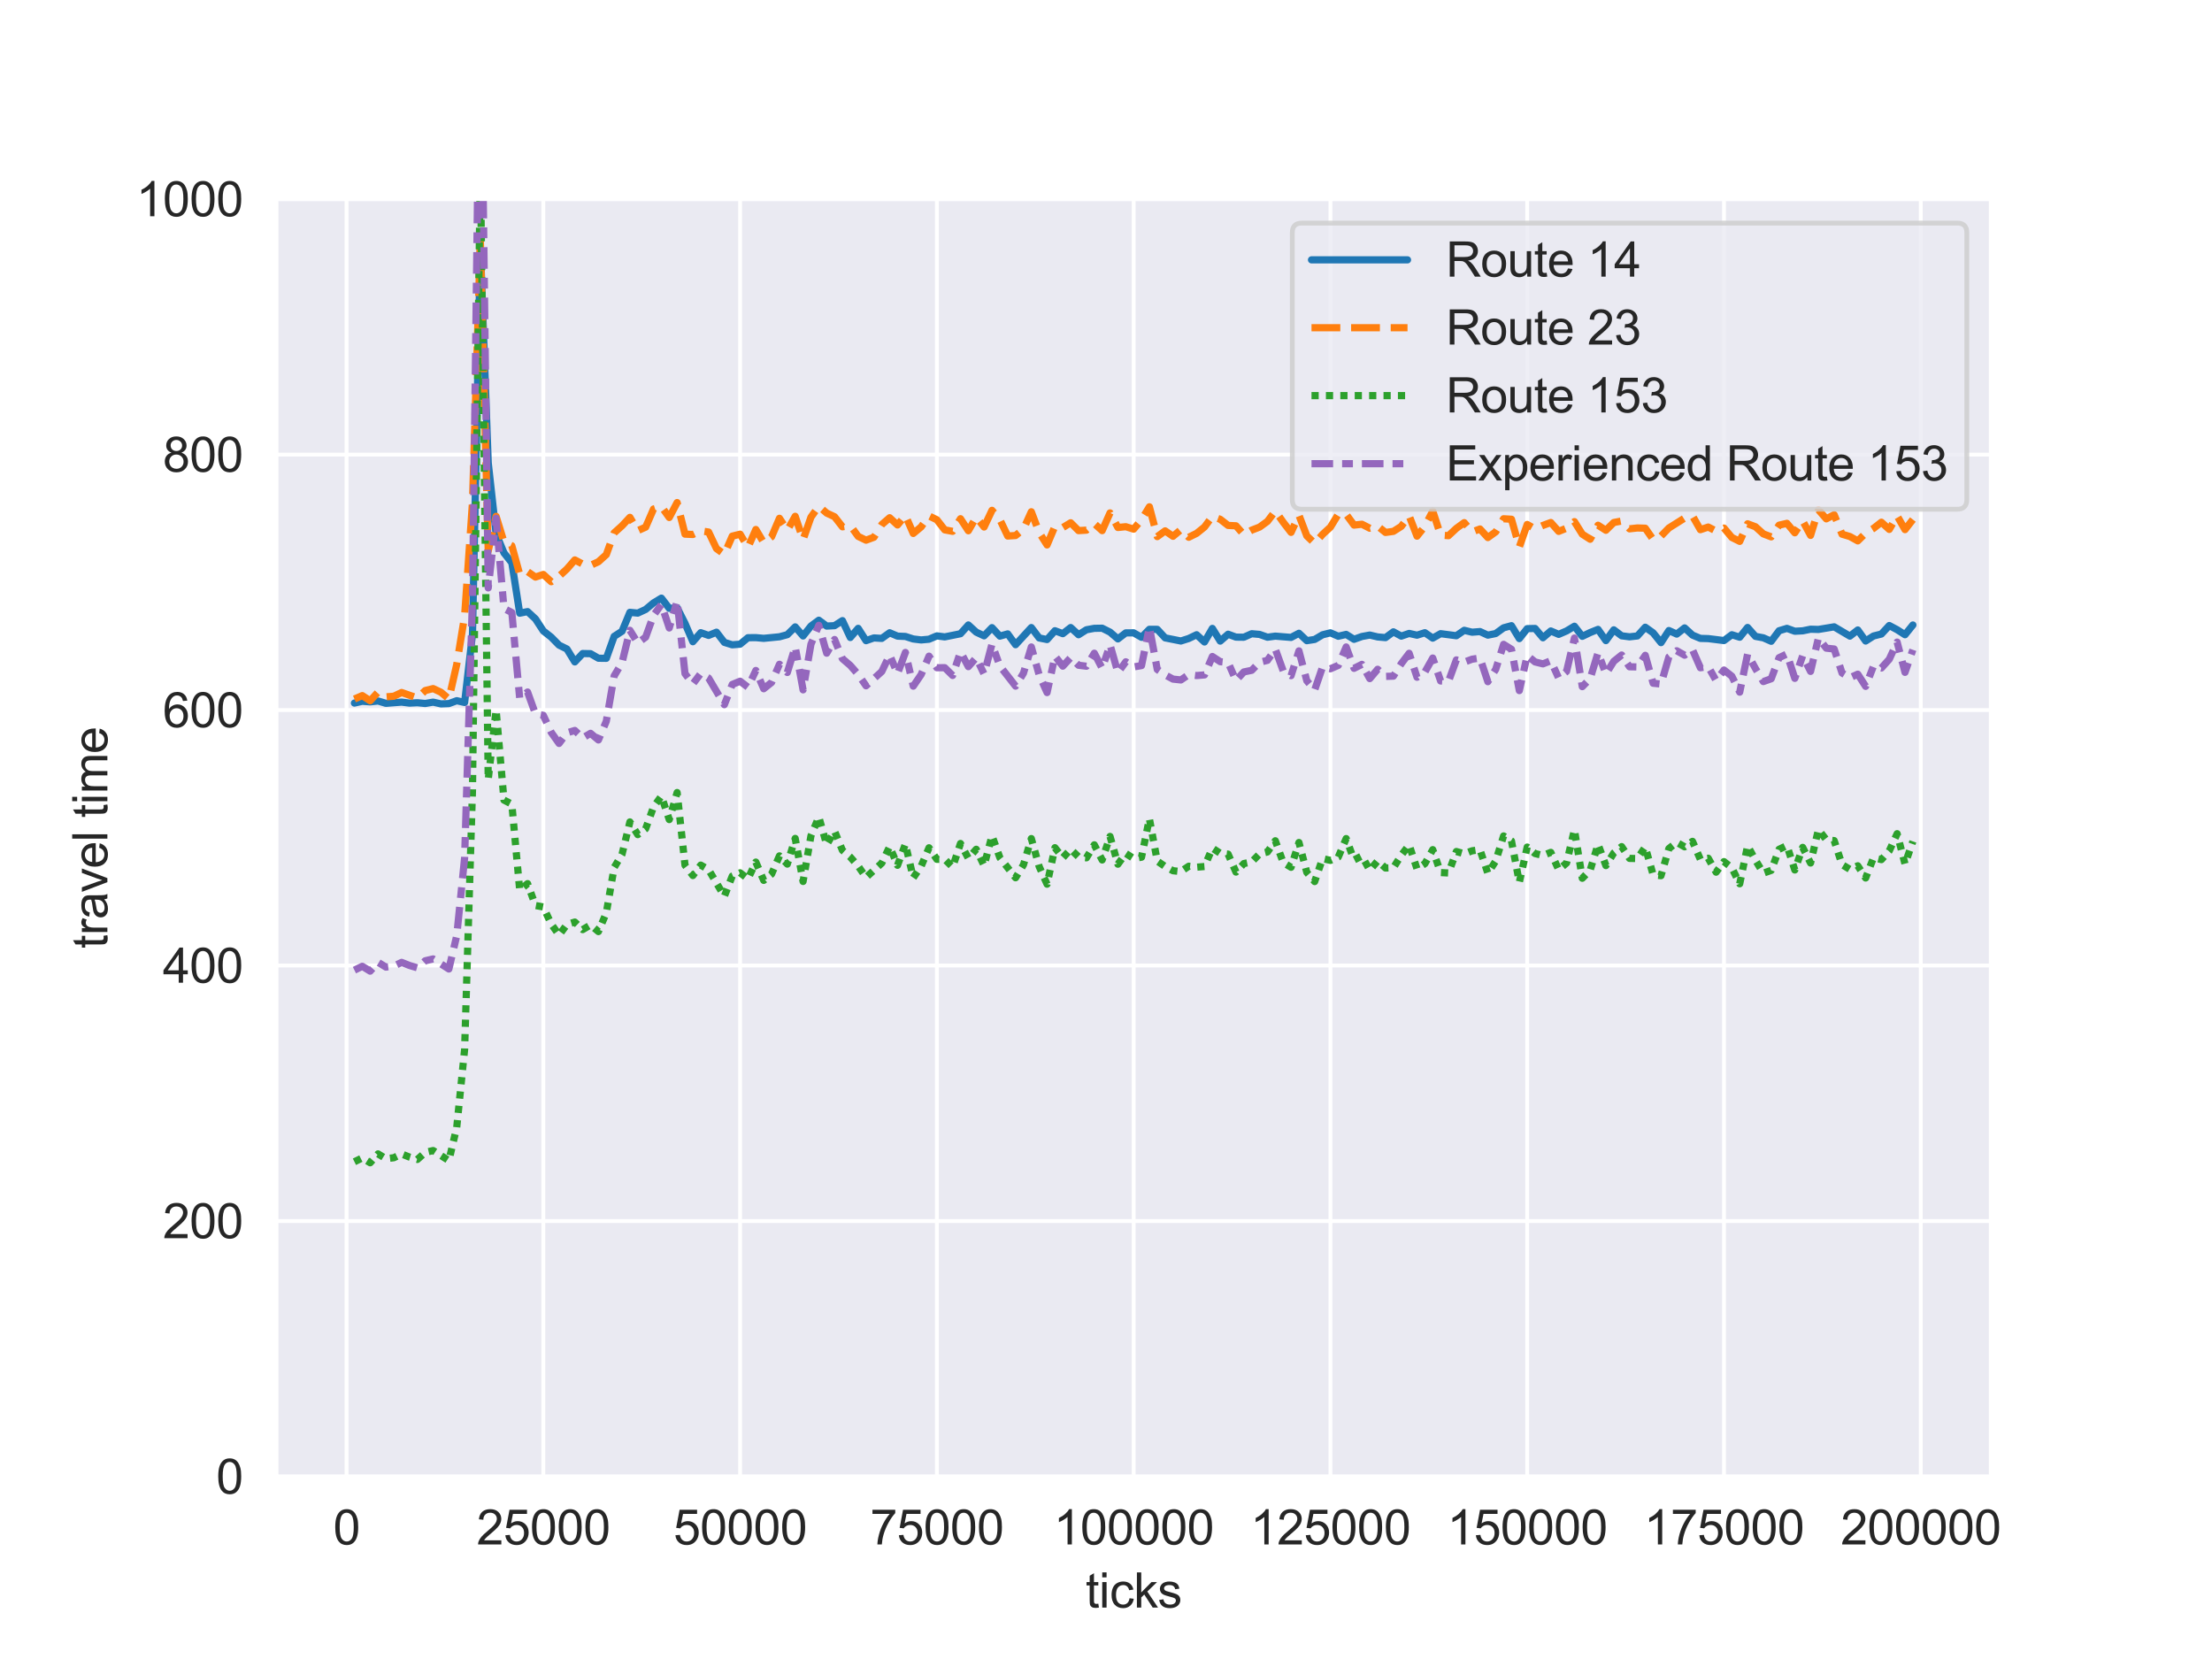 <?xml version="1.0" encoding="utf-8" standalone="no"?>
<!DOCTYPE svg PUBLIC "-//W3C//DTD SVG 1.1//EN"
  "http://www.w3.org/Graphics/SVG/1.1/DTD/svg11.dtd">
<svg xmlns:xlink="http://www.w3.org/1999/xlink" width="460.8pt" height="345.6pt" viewBox="0 0 460.8 345.6" xmlns="http://www.w3.org/2000/svg" version="1.1">
 <defs>
  <style type="text/css">*{stroke-linejoin: round; stroke-linecap: butt}</style>
 </defs>
 <g id="figure_1">
  <g id="patch_1">
   <path d="M 0 345.6 
L 460.8 345.6 
L 460.8 0 
L 0 0 
z
" style="fill: #ffffff"/>
  </g>
  <g id="axes_1">
   <g id="patch_2">
    <path d="M 57.6 307.584 
L 414.72 307.584 
L 414.72 41.472 
L 57.6 41.472 
z
" style="fill: #eaeaf2"/>
   </g>
   <g id="matplotlib.axis_1">
    <g id="xtick_1">
     <g id="line2d_1">
      <path d="M 72.193 307.584 
L 72.193 41.472 
" clip-path="url(#p80ad8230e6)" style="fill: none; stroke: #ffffff; stroke-width: 0.8; stroke-linecap: round"/>
     </g>
     <g id="text_1">
      <!-- 0 -->
      <g style="fill: #262626" transform="translate(69.413 321.742) scale(0.1 -0.1)">
       <defs>
        <path id="ArialMT-30" d="M 266 2259 
Q 266 3072 433 3567 
Q 600 4063 929 4331 
Q 1259 4600 1759 4600 
Q 2128 4600 2406 4451 
Q 2684 4303 2865 4023 
Q 3047 3744 3150 3342 
Q 3253 2941 3253 2259 
Q 3253 1453 3087 958 
Q 2922 463 2592 192 
Q 2263 -78 1759 -78 
Q 1097 -78 719 397 
Q 266 969 266 2259 
z
M 844 2259 
Q 844 1131 1108 757 
Q 1372 384 1759 384 
Q 2147 384 2411 759 
Q 2675 1134 2675 2259 
Q 2675 3391 2411 3762 
Q 2147 4134 1753 4134 
Q 1366 4134 1134 3806 
Q 844 3388 844 2259 
z
" transform="scale(0.016)"/>
       </defs>
       <use xlink:href="#ArialMT-30"/>
      </g>
     </g>
    </g>
    <g id="xtick_2">
     <g id="line2d_2">
      <path d="M 113.185 307.584 
L 113.185 41.472 
" clip-path="url(#p80ad8230e6)" style="fill: none; stroke: #ffffff; stroke-width: 0.8; stroke-linecap: round"/>
     </g>
     <g id="text_2">
      <!-- 25000 -->
      <g style="fill: #262626" transform="translate(99.282 321.742) scale(0.1 -0.1)">
       <defs>
        <path id="ArialMT-32" d="M 3222 541 
L 3222 0 
L 194 0 
Q 188 203 259 391 
Q 375 700 629 1000 
Q 884 1300 1366 1694 
Q 2113 2306 2375 2664 
Q 2638 3022 2638 3341 
Q 2638 3675 2398 3904 
Q 2159 4134 1775 4134 
Q 1369 4134 1125 3890 
Q 881 3647 878 3216 
L 300 3275 
Q 359 3922 746 4261 
Q 1134 4600 1788 4600 
Q 2447 4600 2831 4234 
Q 3216 3869 3216 3328 
Q 3216 3053 3103 2787 
Q 2991 2522 2730 2228 
Q 2469 1934 1863 1422 
Q 1356 997 1212 845 
Q 1069 694 975 541 
L 3222 541 
z
" transform="scale(0.016)"/>
        <path id="ArialMT-35" d="M 266 1200 
L 856 1250 
Q 922 819 1161 601 
Q 1400 384 1738 384 
Q 2144 384 2425 690 
Q 2706 997 2706 1503 
Q 2706 1984 2436 2262 
Q 2166 2541 1728 2541 
Q 1456 2541 1237 2417 
Q 1019 2294 894 2097 
L 366 2166 
L 809 4519 
L 3088 4519 
L 3088 3981 
L 1259 3981 
L 1013 2750 
Q 1425 3038 1878 3038 
Q 2478 3038 2890 2622 
Q 3303 2206 3303 1553 
Q 3303 931 2941 478 
Q 2500 -78 1738 -78 
Q 1113 -78 717 272 
Q 322 622 266 1200 
z
" transform="scale(0.016)"/>
       </defs>
       <use xlink:href="#ArialMT-32"/>
       <use xlink:href="#ArialMT-35" x="55.615"/>
       <use xlink:href="#ArialMT-30" x="111.23"/>
       <use xlink:href="#ArialMT-30" x="166.846"/>
       <use xlink:href="#ArialMT-30" x="222.461"/>
      </g>
     </g>
    </g>
    <g id="xtick_3">
     <g id="line2d_3">
      <path d="M 154.177 307.584 
L 154.177 41.472 
" clip-path="url(#p80ad8230e6)" style="fill: none; stroke: #ffffff; stroke-width: 0.8; stroke-linecap: round"/>
     </g>
     <g id="text_3">
      <!-- 50000 -->
      <g style="fill: #262626" transform="translate(140.274 321.742) scale(0.1 -0.1)">
       <use xlink:href="#ArialMT-35"/>
       <use xlink:href="#ArialMT-30" x="55.615"/>
       <use xlink:href="#ArialMT-30" x="111.23"/>
       <use xlink:href="#ArialMT-30" x="166.846"/>
       <use xlink:href="#ArialMT-30" x="222.461"/>
      </g>
     </g>
    </g>
    <g id="xtick_4">
     <g id="line2d_4">
      <path d="M 195.168 307.584 
L 195.168 41.472 
" clip-path="url(#p80ad8230e6)" style="fill: none; stroke: #ffffff; stroke-width: 0.8; stroke-linecap: round"/>
     </g>
     <g id="text_4">
      <!-- 75000 -->
      <g style="fill: #262626" transform="translate(181.266 321.742) scale(0.1 -0.1)">
       <defs>
        <path id="ArialMT-37" d="M 303 3981 
L 303 4522 
L 3269 4522 
L 3269 4084 
Q 2831 3619 2401 2847 
Q 1972 2075 1738 1259 
Q 1569 684 1522 0 
L 944 0 
Q 953 541 1156 1306 
Q 1359 2072 1739 2783 
Q 2119 3494 2547 3981 
L 303 3981 
z
" transform="scale(0.016)"/>
       </defs>
       <use xlink:href="#ArialMT-37"/>
       <use xlink:href="#ArialMT-35" x="55.615"/>
       <use xlink:href="#ArialMT-30" x="111.23"/>
       <use xlink:href="#ArialMT-30" x="166.846"/>
       <use xlink:href="#ArialMT-30" x="222.461"/>
      </g>
     </g>
    </g>
    <g id="xtick_5">
     <g id="line2d_5">
      <path d="M 236.16 307.584 
L 236.16 41.472 
" clip-path="url(#p80ad8230e6)" style="fill: none; stroke: #ffffff; stroke-width: 0.8; stroke-linecap: round"/>
     </g>
     <g id="text_5">
      <!-- 100000 -->
      <g style="fill: #262626" transform="translate(219.477 321.742) scale(0.1 -0.1)">
       <defs>
        <path id="ArialMT-31" d="M 2384 0 
L 1822 0 
L 1822 3584 
Q 1619 3391 1289 3197 
Q 959 3003 697 2906 
L 697 3450 
Q 1169 3672 1522 3987 
Q 1875 4303 2022 4600 
L 2384 4600 
L 2384 0 
z
" transform="scale(0.016)"/>
       </defs>
       <use xlink:href="#ArialMT-31"/>
       <use xlink:href="#ArialMT-30" x="55.615"/>
       <use xlink:href="#ArialMT-30" x="111.23"/>
       <use xlink:href="#ArialMT-30" x="166.846"/>
       <use xlink:href="#ArialMT-30" x="222.461"/>
       <use xlink:href="#ArialMT-30" x="278.076"/>
      </g>
     </g>
    </g>
    <g id="xtick_6">
     <g id="line2d_6">
      <path d="M 277.152 307.584 
L 277.152 41.472 
" clip-path="url(#p80ad8230e6)" style="fill: none; stroke: #ffffff; stroke-width: 0.8; stroke-linecap: round"/>
     </g>
     <g id="text_6">
      <!-- 125000 -->
      <g style="fill: #262626" transform="translate(260.469 321.742) scale(0.1 -0.1)">
       <use xlink:href="#ArialMT-31"/>
       <use xlink:href="#ArialMT-32" x="55.615"/>
       <use xlink:href="#ArialMT-35" x="111.23"/>
       <use xlink:href="#ArialMT-30" x="166.846"/>
       <use xlink:href="#ArialMT-30" x="222.461"/>
       <use xlink:href="#ArialMT-30" x="278.076"/>
      </g>
     </g>
    </g>
    <g id="xtick_7">
     <g id="line2d_7">
      <path d="M 318.143 307.584 
L 318.143 41.472 
" clip-path="url(#p80ad8230e6)" style="fill: none; stroke: #ffffff; stroke-width: 0.8; stroke-linecap: round"/>
     </g>
     <g id="text_7">
      <!-- 150000 -->
      <g style="fill: #262626" transform="translate(301.461 321.742) scale(0.1 -0.1)">
       <use xlink:href="#ArialMT-31"/>
       <use xlink:href="#ArialMT-35" x="55.615"/>
       <use xlink:href="#ArialMT-30" x="111.23"/>
       <use xlink:href="#ArialMT-30" x="166.846"/>
       <use xlink:href="#ArialMT-30" x="222.461"/>
       <use xlink:href="#ArialMT-30" x="278.076"/>
      </g>
     </g>
    </g>
    <g id="xtick_8">
     <g id="line2d_8">
      <path d="M 359.135 307.584 
L 359.135 41.472 
" clip-path="url(#p80ad8230e6)" style="fill: none; stroke: #ffffff; stroke-width: 0.8; stroke-linecap: round"/>
     </g>
     <g id="text_8">
      <!-- 175000 -->
      <g style="fill: #262626" transform="translate(342.452 321.742) scale(0.1 -0.1)">
       <use xlink:href="#ArialMT-31"/>
       <use xlink:href="#ArialMT-37" x="55.615"/>
       <use xlink:href="#ArialMT-35" x="111.23"/>
       <use xlink:href="#ArialMT-30" x="166.846"/>
       <use xlink:href="#ArialMT-30" x="222.461"/>
       <use xlink:href="#ArialMT-30" x="278.076"/>
      </g>
     </g>
    </g>
    <g id="xtick_9">
     <g id="line2d_9">
      <path d="M 400.127 307.584 
L 400.127 41.472 
" clip-path="url(#p80ad8230e6)" style="fill: none; stroke: #ffffff; stroke-width: 0.8; stroke-linecap: round"/>
     </g>
     <g id="text_9">
      <!-- 200000 -->
      <g style="fill: #262626" transform="translate(383.444 321.742) scale(0.1 -0.1)">
       <use xlink:href="#ArialMT-32"/>
       <use xlink:href="#ArialMT-30" x="55.615"/>
       <use xlink:href="#ArialMT-30" x="111.23"/>
       <use xlink:href="#ArialMT-30" x="166.846"/>
       <use xlink:href="#ArialMT-30" x="222.461"/>
       <use xlink:href="#ArialMT-30" x="278.076"/>
      </g>
     </g>
    </g>
    <g id="text_10">
     <!-- ticks -->
     <g style="fill: #262626" transform="translate(226.16 334.887) scale(0.1 -0.1)">
      <defs>
       <path id="ArialMT-74" d="M 1650 503 
L 1731 6 
Q 1494 -44 1306 -44 
Q 1000 -44 831 53 
Q 663 150 594 308 
Q 525 466 525 972 
L 525 2881 
L 113 2881 
L 113 3319 
L 525 3319 
L 525 4141 
L 1084 4478 
L 1084 3319 
L 1650 3319 
L 1650 2881 
L 1084 2881 
L 1084 941 
Q 1084 700 1114 631 
Q 1144 563 1211 522 
Q 1278 481 1403 481 
Q 1497 481 1650 503 
z
" transform="scale(0.016)"/>
       <path id="ArialMT-69" d="M 425 3934 
L 425 4581 
L 988 4581 
L 988 3934 
L 425 3934 
z
M 425 0 
L 425 3319 
L 988 3319 
L 988 0 
L 425 0 
z
" transform="scale(0.016)"/>
       <path id="ArialMT-63" d="M 2588 1216 
L 3141 1144 
Q 3050 572 2676 248 
Q 2303 -75 1759 -75 
Q 1078 -75 664 370 
Q 250 816 250 1647 
Q 250 2184 428 2587 
Q 606 2991 970 3192 
Q 1334 3394 1763 3394 
Q 2303 3394 2647 3120 
Q 2991 2847 3088 2344 
L 2541 2259 
Q 2463 2594 2264 2762 
Q 2066 2931 1784 2931 
Q 1359 2931 1093 2626 
Q 828 2322 828 1663 
Q 828 994 1084 691 
Q 1341 388 1753 388 
Q 2084 388 2306 591 
Q 2528 794 2588 1216 
z
" transform="scale(0.016)"/>
       <path id="ArialMT-6b" d="M 425 0 
L 425 4581 
L 988 4581 
L 988 1969 
L 2319 3319 
L 3047 3319 
L 1778 2088 
L 3175 0 
L 2481 0 
L 1384 1697 
L 988 1316 
L 988 0 
L 425 0 
z
" transform="scale(0.016)"/>
       <path id="ArialMT-73" d="M 197 991 
L 753 1078 
Q 800 744 1014 566 
Q 1228 388 1613 388 
Q 2000 388 2187 545 
Q 2375 703 2375 916 
Q 2375 1106 2209 1216 
Q 2094 1291 1634 1406 
Q 1016 1563 777 1677 
Q 538 1791 414 1992 
Q 291 2194 291 2438 
Q 291 2659 392 2848 
Q 494 3038 669 3163 
Q 800 3259 1026 3326 
Q 1253 3394 1513 3394 
Q 1903 3394 2198 3281 
Q 2494 3169 2634 2976 
Q 2775 2784 2828 2463 
L 2278 2388 
Q 2241 2644 2061 2787 
Q 1881 2931 1553 2931 
Q 1166 2931 1000 2803 
Q 834 2675 834 2503 
Q 834 2394 903 2306 
Q 972 2216 1119 2156 
Q 1203 2125 1616 2013 
Q 2213 1853 2448 1751 
Q 2684 1650 2818 1456 
Q 2953 1263 2953 975 
Q 2953 694 2789 445 
Q 2625 197 2315 61 
Q 2006 -75 1616 -75 
Q 969 -75 630 194 
Q 291 463 197 991 
z
" transform="scale(0.016)"/>
      </defs>
      <use xlink:href="#ArialMT-74"/>
      <use xlink:href="#ArialMT-69" x="27.783"/>
      <use xlink:href="#ArialMT-63" x="50"/>
      <use xlink:href="#ArialMT-6b" x="100"/>
      <use xlink:href="#ArialMT-73" x="150"/>
     </g>
    </g>
   </g>
   <g id="matplotlib.axis_2">
    <g id="ytick_1">
     <g id="line2d_10">
      <path d="M 57.6 307.584 
L 414.72 307.584 
" clip-path="url(#p80ad8230e6)" style="fill: none; stroke: #ffffff; stroke-width: 0.8; stroke-linecap: round"/>
     </g>
     <g id="text_11">
      <!-- 0 -->
      <g style="fill: #262626" transform="translate(45.039 311.163) scale(0.1 -0.1)">
       <use xlink:href="#ArialMT-30"/>
      </g>
     </g>
    </g>
    <g id="ytick_2">
     <g id="line2d_11">
      <path d="M 57.6 254.362 
L 414.72 254.362 
" clip-path="url(#p80ad8230e6)" style="fill: none; stroke: #ffffff; stroke-width: 0.8; stroke-linecap: round"/>
     </g>
     <g id="text_12">
      <!-- 200 -->
      <g style="fill: #262626" transform="translate(33.917 257.941) scale(0.1 -0.1)">
       <use xlink:href="#ArialMT-32"/>
       <use xlink:href="#ArialMT-30" x="55.615"/>
       <use xlink:href="#ArialMT-30" x="111.23"/>
      </g>
     </g>
    </g>
    <g id="ytick_3">
     <g id="line2d_12">
      <path d="M 57.6 201.139 
L 414.72 201.139 
" clip-path="url(#p80ad8230e6)" style="fill: none; stroke: #ffffff; stroke-width: 0.8; stroke-linecap: round"/>
     </g>
     <g id="text_13">
      <!-- 400 -->
      <g style="fill: #262626" transform="translate(33.917 204.718) scale(0.1 -0.1)">
       <defs>
        <path id="ArialMT-34" d="M 2069 0 
L 2069 1097 
L 81 1097 
L 81 1613 
L 2172 4581 
L 2631 4581 
L 2631 1613 
L 3250 1613 
L 3250 1097 
L 2631 1097 
L 2631 0 
L 2069 0 
z
M 2069 1613 
L 2069 3678 
L 634 1613 
L 2069 1613 
z
" transform="scale(0.016)"/>
       </defs>
       <use xlink:href="#ArialMT-34"/>
       <use xlink:href="#ArialMT-30" x="55.615"/>
       <use xlink:href="#ArialMT-30" x="111.23"/>
      </g>
     </g>
    </g>
    <g id="ytick_4">
     <g id="line2d_13">
      <path d="M 57.6 147.917 
L 414.72 147.917 
" clip-path="url(#p80ad8230e6)" style="fill: none; stroke: #ffffff; stroke-width: 0.8; stroke-linecap: round"/>
     </g>
     <g id="text_14">
      <!-- 600 -->
      <g style="fill: #262626" transform="translate(33.917 151.496) scale(0.1 -0.1)">
       <defs>
        <path id="ArialMT-36" d="M 3184 3459 
L 2625 3416 
Q 2550 3747 2413 3897 
Q 2184 4138 1850 4138 
Q 1581 4138 1378 3988 
Q 1113 3794 959 3422 
Q 806 3050 800 2363 
Q 1003 2672 1297 2822 
Q 1591 2972 1913 2972 
Q 2475 2972 2870 2558 
Q 3266 2144 3266 1488 
Q 3266 1056 3080 686 
Q 2894 316 2569 119 
Q 2244 -78 1831 -78 
Q 1128 -78 684 439 
Q 241 956 241 2144 
Q 241 3472 731 4075 
Q 1159 4600 1884 4600 
Q 2425 4600 2770 4297 
Q 3116 3994 3184 3459 
z
M 888 1484 
Q 888 1194 1011 928 
Q 1134 663 1356 523 
Q 1578 384 1822 384 
Q 2178 384 2434 671 
Q 2691 959 2691 1453 
Q 2691 1928 2437 2201 
Q 2184 2475 1800 2475 
Q 1419 2475 1153 2201 
Q 888 1928 888 1484 
z
" transform="scale(0.016)"/>
       </defs>
       <use xlink:href="#ArialMT-36"/>
       <use xlink:href="#ArialMT-30" x="55.615"/>
       <use xlink:href="#ArialMT-30" x="111.23"/>
      </g>
     </g>
    </g>
    <g id="ytick_5">
     <g id="line2d_14">
      <path d="M 57.6 94.694 
L 414.72 94.694 
" clip-path="url(#p80ad8230e6)" style="fill: none; stroke: #ffffff; stroke-width: 0.8; stroke-linecap: round"/>
     </g>
     <g id="text_15">
      <!-- 800 -->
      <g style="fill: #262626" transform="translate(33.917 98.273) scale(0.1 -0.1)">
       <defs>
        <path id="ArialMT-38" d="M 1131 2484 
Q 781 2613 612 2850 
Q 444 3088 444 3419 
Q 444 3919 803 4259 
Q 1163 4600 1759 4600 
Q 2359 4600 2725 4251 
Q 3091 3903 3091 3403 
Q 3091 3084 2923 2848 
Q 2756 2613 2416 2484 
Q 2838 2347 3058 2040 
Q 3278 1734 3278 1309 
Q 3278 722 2862 322 
Q 2447 -78 1769 -78 
Q 1091 -78 675 323 
Q 259 725 259 1325 
Q 259 1772 486 2073 
Q 713 2375 1131 2484 
z
M 1019 3438 
Q 1019 3113 1228 2906 
Q 1438 2700 1772 2700 
Q 2097 2700 2305 2904 
Q 2513 3109 2513 3406 
Q 2513 3716 2298 3927 
Q 2084 4138 1766 4138 
Q 1444 4138 1231 3931 
Q 1019 3725 1019 3438 
z
M 838 1322 
Q 838 1081 952 856 
Q 1066 631 1291 507 
Q 1516 384 1775 384 
Q 2178 384 2440 643 
Q 2703 903 2703 1303 
Q 2703 1709 2433 1975 
Q 2163 2241 1756 2241 
Q 1359 2241 1098 1978 
Q 838 1716 838 1322 
z
" transform="scale(0.016)"/>
       </defs>
       <use xlink:href="#ArialMT-38"/>
       <use xlink:href="#ArialMT-30" x="55.615"/>
       <use xlink:href="#ArialMT-30" x="111.23"/>
      </g>
     </g>
    </g>
    <g id="ytick_6">
     <g id="line2d_15">
      <path d="M 57.6 41.472 
L 414.72 41.472 
" clip-path="url(#p80ad8230e6)" style="fill: none; stroke: #ffffff; stroke-width: 0.8; stroke-linecap: round"/>
     </g>
     <g id="text_16">
      <!-- 1000 -->
      <g style="fill: #262626" transform="translate(28.356 45.051) scale(0.1 -0.1)">
       <use xlink:href="#ArialMT-31"/>
       <use xlink:href="#ArialMT-30" x="55.615"/>
       <use xlink:href="#ArialMT-30" x="111.23"/>
       <use xlink:href="#ArialMT-30" x="166.846"/>
      </g>
     </g>
    </g>
    <g id="text_17">
     <!-- travel time -->
     <g style="fill: #262626" transform="translate(22.369 197.588) rotate(-90) scale(0.1 -0.1)">
      <defs>
       <path id="ArialMT-72" d="M 416 0 
L 416 3319 
L 922 3319 
L 922 2816 
Q 1116 3169 1280 3281 
Q 1444 3394 1641 3394 
Q 1925 3394 2219 3213 
L 2025 2691 
Q 1819 2813 1613 2813 
Q 1428 2813 1281 2702 
Q 1134 2591 1072 2394 
Q 978 2094 978 1738 
L 978 0 
L 416 0 
z
" transform="scale(0.016)"/>
       <path id="ArialMT-61" d="M 2588 409 
Q 2275 144 1986 34 
Q 1697 -75 1366 -75 
Q 819 -75 525 192 
Q 231 459 231 875 
Q 231 1119 342 1320 
Q 453 1522 633 1644 
Q 813 1766 1038 1828 
Q 1203 1872 1538 1913 
Q 2219 1994 2541 2106 
Q 2544 2222 2544 2253 
Q 2544 2597 2384 2738 
Q 2169 2928 1744 2928 
Q 1347 2928 1158 2789 
Q 969 2650 878 2297 
L 328 2372 
Q 403 2725 575 2942 
Q 747 3159 1072 3276 
Q 1397 3394 1825 3394 
Q 2250 3394 2515 3294 
Q 2781 3194 2906 3042 
Q 3031 2891 3081 2659 
Q 3109 2516 3109 2141 
L 3109 1391 
Q 3109 606 3145 398 
Q 3181 191 3288 0 
L 2700 0 
Q 2613 175 2588 409 
z
M 2541 1666 
Q 2234 1541 1622 1453 
Q 1275 1403 1131 1340 
Q 988 1278 909 1158 
Q 831 1038 831 891 
Q 831 666 1001 516 
Q 1172 366 1500 366 
Q 1825 366 2078 508 
Q 2331 650 2450 897 
Q 2541 1088 2541 1459 
L 2541 1666 
z
" transform="scale(0.016)"/>
       <path id="ArialMT-76" d="M 1344 0 
L 81 3319 
L 675 3319 
L 1388 1331 
Q 1503 1009 1600 663 
Q 1675 925 1809 1294 
L 2547 3319 
L 3125 3319 
L 1869 0 
L 1344 0 
z
" transform="scale(0.016)"/>
       <path id="ArialMT-65" d="M 2694 1069 
L 3275 997 
Q 3138 488 2766 206 
Q 2394 -75 1816 -75 
Q 1088 -75 661 373 
Q 234 822 234 1631 
Q 234 2469 665 2931 
Q 1097 3394 1784 3394 
Q 2450 3394 2872 2941 
Q 3294 2488 3294 1666 
Q 3294 1616 3291 1516 
L 816 1516 
Q 847 969 1125 678 
Q 1403 388 1819 388 
Q 2128 388 2347 550 
Q 2566 713 2694 1069 
z
M 847 1978 
L 2700 1978 
Q 2663 2397 2488 2606 
Q 2219 2931 1791 2931 
Q 1403 2931 1139 2672 
Q 875 2413 847 1978 
z
" transform="scale(0.016)"/>
       <path id="ArialMT-6c" d="M 409 0 
L 409 4581 
L 972 4581 
L 972 0 
L 409 0 
z
" transform="scale(0.016)"/>
       <path id="ArialMT-20" transform="scale(0.016)"/>
       <path id="ArialMT-6d" d="M 422 0 
L 422 3319 
L 925 3319 
L 925 2853 
Q 1081 3097 1340 3245 
Q 1600 3394 1931 3394 
Q 2300 3394 2536 3241 
Q 2772 3088 2869 2813 
Q 3263 3394 3894 3394 
Q 4388 3394 4653 3120 
Q 4919 2847 4919 2278 
L 4919 0 
L 4359 0 
L 4359 2091 
Q 4359 2428 4304 2576 
Q 4250 2725 4106 2815 
Q 3963 2906 3769 2906 
Q 3419 2906 3187 2673 
Q 2956 2441 2956 1928 
L 2956 0 
L 2394 0 
L 2394 2156 
Q 2394 2531 2256 2718 
Q 2119 2906 1806 2906 
Q 1569 2906 1367 2781 
Q 1166 2656 1075 2415 
Q 984 2175 984 1722 
L 984 0 
L 422 0 
z
" transform="scale(0.016)"/>
      </defs>
      <use xlink:href="#ArialMT-74"/>
      <use xlink:href="#ArialMT-72" x="27.783"/>
      <use xlink:href="#ArialMT-61" x="61.084"/>
      <use xlink:href="#ArialMT-76" x="116.699"/>
      <use xlink:href="#ArialMT-65" x="166.699"/>
      <use xlink:href="#ArialMT-6c" x="222.314"/>
      <use xlink:href="#ArialMT-20" x="244.531"/>
      <use xlink:href="#ArialMT-74" x="272.314"/>
      <use xlink:href="#ArialMT-69" x="300.098"/>
      <use xlink:href="#ArialMT-6d" x="322.314"/>
      <use xlink:href="#ArialMT-65" x="405.615"/>
     </g>
    </g>
   </g>
   <g id="PolyCollection_1"/>
   <g id="PolyCollection_2"/>
   <g id="PolyCollection_3"/>
   <g id="PolyCollection_4"/>
   <g id="line2d_16">
    <path d="M 73.833 146.463 
L 75.472 146.087 
L 77.112 146.208 
L 78.752 146.027 
L 80.391 146.518 
L 83.671 146.263 
L 85.31 146.472 
L 86.95 146.393 
L 88.59 146.551 
L 90.229 146.267 
L 91.869 146.636 
L 93.509 146.571 
L 95.148 145.967 
L 96.788 146.34 
L 98.428 132.119 
L 100.067 51.312 
L 101.707 96.408 
L 103.347 111.201 
L 104.986 115.173 
L 106.626 117.236 
L 108.266 127.737 
L 109.905 127.408 
L 111.545 128.927 
L 113.185 131.433 
L 114.824 132.725 
L 116.464 134.393 
L 118.104 135.203 
L 119.743 137.887 
L 121.383 136.141 
L 123.023 136.173 
L 124.662 137.121 
L 126.302 137.143 
L 127.942 132.564 
L 129.581 131.505 
L 131.221 127.558 
L 132.861 127.72 
L 134.5 126.959 
L 136.14 125.596 
L 137.78 124.605 
L 139.42 126.73 
L 141.059 126.61 
L 142.699 129.857 
L 144.339 133.68 
L 145.978 131.799 
L 147.618 132.368 
L 149.258 131.696 
L 150.897 133.816 
L 152.537 134.327 
L 154.177 134.194 
L 155.816 132.847 
L 157.456 132.829 
L 159.096 132.978 
L 162.375 132.656 
L 164.015 132.212 
L 165.654 130.591 
L 167.294 132.483 
L 168.934 130.419 
L 170.573 129.204 
L 172.213 130.423 
L 173.853 130.337 
L 175.492 129.289 
L 177.132 132.8 
L 178.772 130.897 
L 180.411 133.463 
L 182.051 132.89 
L 183.691 132.989 
L 185.33 131.813 
L 186.97 132.517 
L 188.61 132.585 
L 190.249 133.111 
L 191.889 133.31 
L 193.529 133.161 
L 195.168 132.464 
L 196.808 132.678 
L 200.087 132.016 
L 201.727 130.19 
L 203.367 131.691 
L 205.006 132.453 
L 206.646 130.748 
L 208.286 132.516 
L 209.925 132.052 
L 211.565 134.303 
L 214.844 130.733 
L 216.484 132.898 
L 218.124 133.227 
L 219.763 131.392 
L 221.403 132.005 
L 223.043 130.729 
L 224.682 132.229 
L 226.322 131.194 
L 227.962 130.894 
L 229.601 130.868 
L 231.241 131.685 
L 232.881 133.096 
L 234.52 131.842 
L 236.16 131.829 
L 237.8 132.764 
L 239.439 131.095 
L 241.079 131.108 
L 242.719 132.882 
L 245.998 133.533 
L 247.638 133.009 
L 249.277 132.227 
L 250.917 133.736 
L 252.557 130.91 
L 254.196 133.552 
L 255.836 132.121 
L 257.476 132.724 
L 259.115 132.744 
L 260.755 132.016 
L 262.395 132.161 
L 264.034 132.741 
L 265.674 132.517 
L 268.953 132.785 
L 270.593 131.922 
L 272.233 133.462 
L 273.872 133.211 
L 275.512 132.237 
L 277.152 131.828 
L 278.791 132.539 
L 280.431 132.158 
L 282.071 133.179 
L 283.71 132.594 
L 285.35 132.292 
L 286.99 132.684 
L 288.629 132.828 
L 290.269 131.623 
L 291.909 132.515 
L 293.548 131.952 
L 295.188 132.321 
L 296.828 131.804 
L 298.467 132.93 
L 300.107 132.005 
L 303.386 132.435 
L 305.026 131.305 
L 306.666 131.7 
L 308.305 131.567 
L 309.945 132.312 
L 311.585 131.978 
L 313.224 130.787 
L 314.864 130.341 
L 316.504 133.029 
L 318.143 130.956 
L 319.783 130.92 
L 321.423 132.856 
L 323.062 131.445 
L 324.702 132.147 
L 326.342 131.439 
L 327.981 130.458 
L 329.621 132.56 
L 331.261 131.772 
L 332.9 131.113 
L 334.54 133.451 
L 336.18 131.208 
L 337.82 132.451 
L 339.459 132.662 
L 341.099 132.478 
L 342.739 130.661 
L 344.378 131.831 
L 346.018 133.873 
L 347.658 131.352 
L 349.297 132.092 
L 350.937 130.806 
L 352.577 132.305 
L 354.216 132.988 
L 355.856 133.033 
L 359.135 133.442 
L 360.775 132.228 
L 362.415 132.743 
L 364.054 130.714 
L 365.694 132.569 
L 367.334 132.87 
L 368.973 133.59 
L 370.613 131.397 
L 372.253 130.9 
L 373.892 131.498 
L 375.532 131.414 
L 377.172 131.077 
L 378.811 131.125 
L 382.091 130.58 
L 385.37 132.516 
L 387.01 131.237 
L 388.649 133.536 
L 390.289 132.489 
L 391.929 132.08 
L 393.568 130.307 
L 395.208 131.179 
L 396.848 132.227 
L 398.487 130.197 
L 398.487 130.197 
" clip-path="url(#p80ad8230e6)" style="fill: none; stroke: #1f77b4; stroke-width: 1.5; stroke-linecap: round"/>
   </g>
   <g id="line2d_17">
    <path d="M 73.833 145.619 
L 75.472 144.906 
L 77.112 145.984 
L 78.752 144.187 
L 80.391 145.167 
L 82.031 145.038 
L 83.671 144.259 
L 86.95 145.405 
L 88.59 143.85 
L 90.229 143.444 
L 91.869 144.216 
L 93.509 145.599 
L 95.148 138.408 
L 96.788 128.314 
L 98.428 104.617 
L 100.067 50.119 
L 101.707 114.752 
L 103.347 107.563 
L 104.986 112.896 
L 106.626 113.693 
L 108.266 119.661 
L 109.905 119.082 
L 111.545 120.215 
L 113.185 119.666 
L 114.824 121.178 
L 116.464 120.041 
L 118.104 118.53 
L 119.743 116.644 
L 121.383 117.503 
L 123.023 117.773 
L 124.662 117.019 
L 126.302 115.539 
L 127.942 111.006 
L 129.581 109.53 
L 131.221 107.77 
L 132.861 110.542 
L 134.5 109.812 
L 136.14 106.038 
L 137.78 105.516 
L 139.42 107.804 
L 141.059 104.692 
L 142.699 111.27 
L 144.339 111.345 
L 145.978 110.584 
L 147.618 110.835 
L 149.258 114.28 
L 150.897 115.474 
L 152.537 111.687 
L 154.177 111.279 
L 155.816 114.027 
L 157.456 110.301 
L 159.096 113.049 
L 160.735 111.816 
L 162.375 107.969 
L 164.015 110.463 
L 165.654 107.556 
L 167.294 112.428 
L 168.934 107.741 
L 170.573 105.454 
L 172.213 106.88 
L 173.853 107.647 
L 175.492 109.744 
L 177.132 109.479 
L 178.772 111.738 
L 180.411 112.53 
L 182.051 111.924 
L 183.691 109.269 
L 185.33 107.853 
L 186.97 109.36 
L 188.61 107.369 
L 190.249 111.127 
L 191.889 109.762 
L 193.529 107.484 
L 195.168 108.275 
L 196.808 110.381 
L 198.448 110.687 
L 200.087 108.059 
L 201.727 110.566 
L 203.367 107.714 
L 205.006 109.787 
L 206.646 106.31 
L 208.286 108.228 
L 209.925 111.662 
L 211.565 111.558 
L 213.205 110.232 
L 214.844 106.612 
L 216.484 110.946 
L 218.124 113.518 
L 219.763 109.628 
L 221.403 109.899 
L 223.043 108.901 
L 224.682 110.537 
L 226.322 110.439 
L 227.962 109.074 
L 229.601 110.54 
L 231.241 106.85 
L 232.881 109.888 
L 234.52 109.722 
L 236.16 110.229 
L 237.8 108.267 
L 239.439 105.578 
L 241.079 111.786 
L 242.719 110.591 
L 244.358 111.718 
L 245.998 110.345 
L 247.638 111.921 
L 249.277 111.107 
L 250.917 109.787 
L 252.557 107.563 
L 254.196 108.182 
L 255.836 109.456 
L 257.476 109.532 
L 259.115 111.381 
L 260.755 110.435 
L 262.395 109.8 
L 264.034 108.61 
L 265.674 106.445 
L 267.314 108.785 
L 268.953 110.903 
L 270.593 107.328 
L 272.233 111.635 
L 273.872 113.195 
L 275.512 111.319 
L 277.152 109.81 
L 278.791 107.117 
L 280.431 107.146 
L 282.071 109.388 
L 283.71 109.207 
L 285.35 110.043 
L 286.99 109.603 
L 288.629 110.92 
L 290.269 110.69 
L 291.909 109.653 
L 293.548 107.45 
L 295.188 111.693 
L 296.828 109.641 
L 298.467 106.462 
L 300.107 111.477 
L 301.747 111.594 
L 303.386 110.064 
L 305.026 108.874 
L 306.666 110.823 
L 308.305 110.199 
L 309.945 111.983 
L 311.585 110.79 
L 313.224 108.069 
L 314.864 108.167 
L 316.504 113.951 
L 318.143 109.252 
L 319.783 110.187 
L 321.423 109.454 
L 323.062 108.849 
L 324.702 110.696 
L 326.342 110.027 
L 327.981 108.667 
L 329.621 111.278 
L 331.261 112.335 
L 332.9 109.415 
L 334.54 110.468 
L 336.18 108.848 
L 337.82 108.537 
L 339.459 110.164 
L 341.099 109.983 
L 342.739 110.035 
L 344.378 112.386 
L 346.018 111.672 
L 347.658 109.991 
L 350.937 107.924 
L 352.577 107.467 
L 354.216 110.343 
L 355.856 109.794 
L 357.496 110.626 
L 359.135 110.009 
L 360.775 111.962 
L 362.415 112.778 
L 364.054 109.117 
L 365.694 109.73 
L 367.334 111.216 
L 368.973 111.837 
L 370.613 109.404 
L 372.253 109.02 
L 373.892 110.99 
L 375.532 108.514 
L 377.172 111.534 
L 378.811 106.198 
L 380.451 108.085 
L 382.091 107.229 
L 383.73 111.281 
L 385.37 111.769 
L 387.01 112.677 
L 388.649 111.06 
L 390.289 110.071 
L 391.929 108.787 
L 393.568 110.286 
L 395.208 107.459 
L 396.848 110.33 
L 398.487 108.227 
L 398.487 108.227 
" clip-path="url(#p80ad8230e6)" style="fill: none; stroke-dasharray: 6,2.25; stroke-dashoffset: 0; stroke: #ff7f0e; stroke-width: 1.5"/>
   </g>
   <g id="line2d_18">
    <path d="M 73.833 242.019 
L 75.472 241.214 
L 77.112 242.224 
L 78.752 240.379 
L 80.391 241.378 
L 82.031 241.18 
L 83.671 240.397 
L 85.31 241.043 
L 86.95 241.532 
L 88.59 240.062 
L 90.229 239.68 
L 93.509 241.776 
L 95.148 234.835 
L 96.788 218.613 
L 98.428 164.488 
L 100.067 33.86 
L 101.707 162.386 
L 103.347 147.876 
L 104.986 166.672 
L 106.626 167.52 
L 108.266 185.438 
L 109.905 184.078 
L 111.545 188.633 
L 113.185 188.934 
L 114.824 192.475 
L 116.464 194.79 
L 118.104 192.584 
L 119.743 192.085 
L 121.383 193.653 
L 123.023 192.681 
L 124.662 194.064 
L 126.302 190.172 
L 127.942 180.718 
L 129.581 177.96 
L 131.221 171.223 
L 132.861 173.87 
L 134.5 172.647 
L 136.14 168.109 
L 137.78 165.841 
L 139.42 170.734 
L 141.059 165.1 
L 142.699 180.243 
L 144.339 182.389 
L 145.978 180.219 
L 147.618 181.172 
L 150.897 186.711 
L 152.537 182.506 
L 154.177 181.824 
L 155.816 183.08 
L 157.456 179.588 
L 159.096 183.396 
L 160.735 182.082 
L 162.375 178.295 
L 164.015 180.005 
L 165.654 174.657 
L 167.294 183.623 
L 168.934 174.124 
L 170.573 170.18 
L 172.213 175.986 
L 173.853 173.138 
L 175.492 177.137 
L 177.132 178.544 
L 178.772 180.414 
L 180.411 182.779 
L 183.691 179.805 
L 185.33 176.356 
L 186.97 180.255 
L 188.61 175.833 
L 190.249 182.854 
L 191.889 180.445 
L 193.529 176.606 
L 195.168 179.015 
L 196.808 179.009 
L 198.448 180.628 
L 200.087 175.714 
L 201.727 178.793 
L 203.367 176.92 
L 205.006 180.334 
L 206.646 174.087 
L 208.286 178.657 
L 211.565 182.851 
L 213.205 180.156 
L 214.844 174.689 
L 216.484 180.531 
L 218.124 184.189 
L 219.763 176.59 
L 221.403 178.69 
L 223.043 176.913 
L 224.682 178.502 
L 226.322 178.701 
L 227.962 175.993 
L 229.601 179.145 
L 231.241 174.244 
L 232.881 180.029 
L 234.52 177.784 
L 236.16 178.852 
L 237.8 178.572 
L 239.439 170.543 
L 241.079 179.375 
L 242.719 180.506 
L 244.358 181.387 
L 245.998 181.562 
L 247.638 180.449 
L 249.277 180.649 
L 250.917 180.512 
L 252.557 176.676 
L 254.196 177.755 
L 255.836 177.926 
L 257.476 181.669 
L 259.115 179.892 
L 260.755 179.555 
L 262.395 177.88 
L 264.034 177.479 
L 265.674 175.146 
L 267.314 179.68 
L 268.953 180.672 
L 270.593 175.507 
L 272.233 181.727 
L 273.872 183.646 
L 275.512 178.857 
L 277.152 179.237 
L 278.791 178.528 
L 280.431 174.69 
L 282.071 179.141 
L 283.71 178.318 
L 285.35 181.283 
L 286.99 179.341 
L 288.629 180.824 
L 290.269 180.77 
L 291.909 178.166 
L 293.548 176.008 
L 295.188 180.997 
L 296.828 179.916 
L 298.467 176.998 
L 300.107 181.774 
L 301.747 181.86 
L 303.386 177.387 
L 305.026 177.855 
L 306.666 177.24 
L 308.305 176.993 
L 309.945 181.926 
L 311.585 179.359 
L 313.224 174.148 
L 314.864 175.177 
L 316.504 183.78 
L 318.143 176.462 
L 319.783 177.813 
L 321.423 178.213 
L 323.062 177.565 
L 324.702 181.186 
L 326.342 179.779 
L 327.981 172.833 
L 329.621 182.956 
L 331.261 181.276 
L 332.9 175.879 
L 334.54 180.317 
L 336.18 177.684 
L 337.82 176.367 
L 339.459 178.82 
L 341.099 178.852 
L 342.739 176.435 
L 344.378 182.248 
L 346.018 182.423 
L 347.658 176.769 
L 349.297 175.481 
L 350.937 176.407 
L 352.577 175.27 
L 354.216 179.018 
L 355.856 178.786 
L 357.496 181.69 
L 359.135 179.49 
L 360.775 180.786 
L 362.415 184.106 
L 364.054 176.187 
L 365.694 179.184 
L 367.334 181.899 
L 368.973 181.316 
L 370.613 176.927 
L 372.253 176.153 
L 373.892 181.232 
L 375.532 176.525 
L 377.172 179.781 
L 378.811 172.816 
L 380.451 174.942 
L 382.091 175.115 
L 383.73 180.11 
L 385.37 181.108 
L 387.01 180.36 
L 388.649 182.901 
L 390.289 178.662 
L 391.929 179.077 
L 393.568 177.253 
L 395.208 173.676 
L 396.848 179.98 
L 398.487 175.275 
L 398.487 175.275 
" clip-path="url(#p80ad8230e6)" style="fill: none; stroke-dasharray: 1.5,1.5; stroke-dashoffset: 0; stroke: #2ca02c; stroke-width: 1.5"/>
   </g>
   <g id="line2d_19">
    <path d="M 73.833 202.102 
L 75.472 201.297 
L 77.112 202.307 
L 78.752 200.462 
L 80.391 201.461 
L 82.031 201.263 
L 83.671 200.48 
L 85.31 201.126 
L 86.95 201.615 
L 88.59 200.145 
L 90.229 199.763 
L 93.509 201.859 
L 95.148 194.918 
L 96.788 178.696 
L 98.428 124.572 
L 100.004 -1 
M 100.132 -1 
L 101.707 122.469 
L 103.347 107.959 
L 104.986 126.755 
L 106.626 127.603 
L 108.266 145.521 
L 109.905 144.162 
L 111.545 148.716 
L 113.185 149.017 
L 114.824 152.558 
L 116.464 154.873 
L 118.104 152.667 
L 119.743 152.168 
L 121.383 153.736 
L 123.023 152.764 
L 124.662 154.147 
L 126.302 150.255 
L 127.942 140.801 
L 129.581 138.044 
L 131.221 131.306 
L 132.861 133.953 
L 134.5 132.73 
L 136.14 128.192 
L 137.78 125.925 
L 139.42 130.817 
L 141.059 125.183 
L 142.699 140.326 
L 144.339 142.473 
L 145.978 140.302 
L 147.618 141.255 
L 150.897 146.794 
L 152.537 142.589 
L 154.177 141.907 
L 155.816 143.163 
L 157.456 139.671 
L 159.096 143.48 
L 160.735 142.165 
L 162.375 138.378 
L 164.015 140.088 
L 165.654 134.74 
L 167.294 143.707 
L 168.934 134.207 
L 170.573 130.263 
L 172.213 136.069 
L 173.853 133.221 
L 175.492 137.22 
L 177.132 138.627 
L 178.772 140.497 
L 180.411 142.863 
L 183.691 139.888 
L 185.33 136.439 
L 186.97 140.338 
L 188.61 135.916 
L 190.249 142.937 
L 191.889 140.528 
L 193.529 136.69 
L 195.168 139.099 
L 196.808 139.092 
L 198.448 140.711 
L 200.087 135.797 
L 201.727 138.876 
L 203.367 137.003 
L 205.006 140.417 
L 206.646 134.171 
L 208.286 138.74 
L 211.565 142.934 
L 213.205 140.239 
L 214.844 134.772 
L 216.484 140.614 
L 218.124 144.272 
L 219.763 136.673 
L 221.403 138.773 
L 223.043 136.996 
L 224.682 138.585 
L 226.322 138.784 
L 227.962 136.076 
L 229.601 139.228 
L 231.241 134.328 
L 232.881 140.112 
L 234.52 137.867 
L 236.16 138.936 
L 237.8 138.656 
L 239.439 130.626 
L 241.079 139.459 
L 242.719 140.589 
L 244.358 141.47 
L 245.998 141.646 
L 247.638 140.532 
L 249.277 140.732 
L 250.917 140.596 
L 252.557 136.759 
L 254.196 137.838 
L 255.836 138.009 
L 257.476 141.752 
L 259.115 139.975 
L 260.755 139.639 
L 262.395 137.963 
L 264.034 137.562 
L 265.674 135.23 
L 267.314 139.763 
L 268.953 140.755 
L 270.593 135.59 
L 272.233 141.811 
L 273.872 143.73 
L 275.512 138.94 
L 277.152 139.32 
L 278.791 138.611 
L 280.431 134.773 
L 282.071 139.224 
L 283.71 138.401 
L 285.35 141.366 
L 286.99 139.424 
L 288.629 140.907 
L 290.269 140.853 
L 291.909 138.249 
L 293.548 136.091 
L 295.188 141.081 
L 296.828 139.999 
L 298.467 137.081 
L 300.107 141.857 
L 301.747 141.944 
L 303.386 137.47 
L 305.026 137.938 
L 306.666 137.323 
L 308.305 137.076 
L 309.945 142.009 
L 311.585 139.442 
L 313.224 134.231 
L 314.864 135.26 
L 316.504 143.863 
L 318.143 136.545 
L 319.783 137.896 
L 321.423 138.296 
L 323.062 137.648 
L 324.702 141.27 
L 326.342 139.862 
L 327.981 132.916 
L 329.621 143.039 
L 331.261 141.36 
L 332.9 135.962 
L 334.54 140.4 
L 336.18 137.767 
L 337.82 136.45 
L 339.459 138.903 
L 341.099 138.935 
L 342.739 136.518 
L 344.378 142.331 
L 346.018 142.506 
L 347.658 136.852 
L 349.297 135.564 
L 350.937 136.49 
L 352.577 135.353 
L 354.216 139.102 
L 355.856 138.869 
L 357.496 141.774 
L 359.135 139.574 
L 360.775 140.869 
L 362.415 144.189 
L 364.054 136.27 
L 365.694 139.268 
L 367.334 141.982 
L 368.973 141.399 
L 370.613 137.01 
L 372.253 136.237 
L 373.892 141.315 
L 375.532 136.608 
L 377.172 139.864 
L 378.811 132.899 
L 380.451 135.025 
L 382.091 135.198 
L 383.73 140.193 
L 385.37 141.191 
L 387.01 140.443 
L 388.649 142.984 
L 390.289 138.745 
L 391.929 139.16 
L 393.568 137.336 
L 395.208 133.759 
L 396.848 140.064 
L 398.487 135.358 
L 398.487 135.358 
" clip-path="url(#p80ad8230e6)" style="fill: none; stroke-dasharray: 4.5,1.875,2.25,1.875; stroke-dashoffset: 0; stroke: #9467bd; stroke-width: 1.5"/>
   </g>
   <g id="line2d_20"/>
   <g id="line2d_21"/>
   <g id="line2d_22"/>
   <g id="line2d_23"/>
   <g id="patch_3">
    <path d="M 57.6 307.584 
L 57.6 41.472 
" style="fill: none; stroke: #ffffff; stroke-width: 0.8; stroke-linejoin: miter; stroke-linecap: square"/>
   </g>
   <g id="patch_4">
    <path d="M 414.72 307.584 
L 414.72 41.472 
" style="fill: none; stroke: #ffffff; stroke-width: 0.8; stroke-linejoin: miter; stroke-linecap: square"/>
   </g>
   <g id="patch_5">
    <path d="M 57.6 307.584 
L 414.72 307.584 
" style="fill: none; stroke: #ffffff; stroke-width: 0.8; stroke-linejoin: miter; stroke-linecap: square"/>
   </g>
   <g id="patch_6">
    <path d="M 57.6 41.472 
L 414.72 41.472 
" style="fill: none; stroke: #ffffff; stroke-width: 0.8; stroke-linejoin: miter; stroke-linecap: square"/>
   </g>
   <g id="legend_1">
    <g id="patch_7">
     <path d="M 271.211 106.083 
L 407.72 106.083 
Q 409.72 106.083 409.72 104.083 
L 409.72 48.472 
Q 409.72 46.472 407.72 46.472 
L 271.211 46.472 
Q 269.211 46.472 269.211 48.472 
L 269.211 104.083 
Q 269.211 106.083 271.211 106.083 
z
" style="fill: #eaeaf2; opacity: 0.8; stroke: #cccccc; stroke-linejoin: miter"/>
    </g>
    <g id="line2d_24">
     <path d="M 273.211 54.13 
L 283.211 54.13 
L 293.211 54.13 
" style="fill: none; stroke: #1f77b4; stroke-width: 1.5; stroke-linecap: round"/>
    </g>
    <g id="text_18">
     <!-- Route 14 -->
     <g style="fill: #262626" transform="translate(301.211 57.63) scale(0.1 -0.1)">
      <defs>
       <path id="ArialMT-52" d="M 503 0 
L 503 4581 
L 2534 4581 
Q 3147 4581 3465 4457 
Q 3784 4334 3975 4021 
Q 4166 3709 4166 3331 
Q 4166 2844 3850 2509 
Q 3534 2175 2875 2084 
Q 3116 1969 3241 1856 
Q 3506 1613 3744 1247 
L 4541 0 
L 3778 0 
L 3172 953 
Q 2906 1366 2734 1584 
Q 2563 1803 2427 1890 
Q 2291 1978 2150 2013 
Q 2047 2034 1813 2034 
L 1109 2034 
L 1109 0 
L 503 0 
z
M 1109 2559 
L 2413 2559 
Q 2828 2559 3062 2645 
Q 3297 2731 3419 2920 
Q 3541 3109 3541 3331 
Q 3541 3656 3305 3865 
Q 3069 4075 2559 4075 
L 1109 4075 
L 1109 2559 
z
" transform="scale(0.016)"/>
       <path id="ArialMT-6f" d="M 213 1659 
Q 213 2581 725 3025 
Q 1153 3394 1769 3394 
Q 2453 3394 2887 2945 
Q 3322 2497 3322 1706 
Q 3322 1066 3130 698 
Q 2938 331 2570 128 
Q 2203 -75 1769 -75 
Q 1072 -75 642 372 
Q 213 819 213 1659 
z
M 791 1659 
Q 791 1022 1069 705 
Q 1347 388 1769 388 
Q 2188 388 2466 706 
Q 2744 1025 2744 1678 
Q 2744 2294 2464 2611 
Q 2184 2928 1769 2928 
Q 1347 2928 1069 2612 
Q 791 2297 791 1659 
z
" transform="scale(0.016)"/>
       <path id="ArialMT-75" d="M 2597 0 
L 2597 488 
Q 2209 -75 1544 -75 
Q 1250 -75 995 37 
Q 741 150 617 320 
Q 494 491 444 738 
Q 409 903 409 1263 
L 409 3319 
L 972 3319 
L 972 1478 
Q 972 1038 1006 884 
Q 1059 663 1231 536 
Q 1403 409 1656 409 
Q 1909 409 2131 539 
Q 2353 669 2445 892 
Q 2538 1116 2538 1541 
L 2538 3319 
L 3100 3319 
L 3100 0 
L 2597 0 
z
" transform="scale(0.016)"/>
      </defs>
      <use xlink:href="#ArialMT-52"/>
      <use xlink:href="#ArialMT-6f" x="72.217"/>
      <use xlink:href="#ArialMT-75" x="127.832"/>
      <use xlink:href="#ArialMT-74" x="183.447"/>
      <use xlink:href="#ArialMT-65" x="211.23"/>
      <use xlink:href="#ArialMT-20" x="266.846"/>
      <use xlink:href="#ArialMT-31" x="294.629"/>
      <use xlink:href="#ArialMT-34" x="350.244"/>
     </g>
    </g>
    <g id="line2d_25">
     <path d="M 273.211 68.275 
L 283.211 68.275 
L 293.211 68.275 
" style="fill: none; stroke-dasharray: 6,2.25; stroke-dashoffset: 0; stroke: #ff7f0e; stroke-width: 1.5"/>
    </g>
    <g id="text_19">
     <!-- Route 23 -->
     <g style="fill: #262626" transform="translate(301.211 71.775) scale(0.1 -0.1)">
      <defs>
       <path id="ArialMT-33" d="M 269 1209 
L 831 1284 
Q 928 806 1161 595 
Q 1394 384 1728 384 
Q 2125 384 2398 659 
Q 2672 934 2672 1341 
Q 2672 1728 2419 1979 
Q 2166 2231 1775 2231 
Q 1616 2231 1378 2169 
L 1441 2663 
Q 1497 2656 1531 2656 
Q 1891 2656 2178 2843 
Q 2466 3031 2466 3422 
Q 2466 3731 2256 3934 
Q 2047 4138 1716 4138 
Q 1388 4138 1169 3931 
Q 950 3725 888 3313 
L 325 3413 
Q 428 3978 793 4289 
Q 1159 4600 1703 4600 
Q 2078 4600 2393 4439 
Q 2709 4278 2876 4000 
Q 3044 3722 3044 3409 
Q 3044 3113 2884 2869 
Q 2725 2625 2413 2481 
Q 2819 2388 3044 2092 
Q 3269 1797 3269 1353 
Q 3269 753 2831 336 
Q 2394 -81 1725 -81 
Q 1122 -81 723 278 
Q 325 638 269 1209 
z
" transform="scale(0.016)"/>
      </defs>
      <use xlink:href="#ArialMT-52"/>
      <use xlink:href="#ArialMT-6f" x="72.217"/>
      <use xlink:href="#ArialMT-75" x="127.832"/>
      <use xlink:href="#ArialMT-74" x="183.447"/>
      <use xlink:href="#ArialMT-65" x="211.23"/>
      <use xlink:href="#ArialMT-20" x="266.846"/>
      <use xlink:href="#ArialMT-32" x="294.629"/>
      <use xlink:href="#ArialMT-33" x="350.244"/>
     </g>
    </g>
    <g id="line2d_26">
     <path d="M 273.211 82.42 
L 283.211 82.42 
L 293.211 82.42 
" style="fill: none; stroke-dasharray: 1.5,1.5; stroke-dashoffset: 0; stroke: #2ca02c; stroke-width: 1.5"/>
    </g>
    <g id="text_20">
     <!-- Route 153 -->
     <g style="fill: #262626" transform="translate(301.211 85.92) scale(0.1 -0.1)">
      <use xlink:href="#ArialMT-52"/>
      <use xlink:href="#ArialMT-6f" x="72.217"/>
      <use xlink:href="#ArialMT-75" x="127.832"/>
      <use xlink:href="#ArialMT-74" x="183.447"/>
      <use xlink:href="#ArialMT-65" x="211.23"/>
      <use xlink:href="#ArialMT-20" x="266.846"/>
      <use xlink:href="#ArialMT-31" x="294.629"/>
      <use xlink:href="#ArialMT-35" x="350.244"/>
      <use xlink:href="#ArialMT-33" x="405.859"/>
     </g>
    </g>
    <g id="line2d_27">
     <path d="M 273.211 96.595 
L 283.211 96.595 
L 293.211 96.595 
" style="fill: none; stroke-dasharray: 4.5,1.875,2.25,1.875; stroke-dashoffset: 0; stroke: #9467bd; stroke-width: 1.5"/>
    </g>
    <g id="text_21">
     <!-- Experienced Route 153 -->
     <g style="fill: #262626" transform="translate(301.211 100.095) scale(0.1 -0.1)">
      <defs>
       <path id="ArialMT-45" d="M 506 0 
L 506 4581 
L 3819 4581 
L 3819 4041 
L 1113 4041 
L 1113 2638 
L 3647 2638 
L 3647 2100 
L 1113 2100 
L 1113 541 
L 3925 541 
L 3925 0 
L 506 0 
z
" transform="scale(0.016)"/>
       <path id="ArialMT-78" d="M 47 0 
L 1259 1725 
L 138 3319 
L 841 3319 
L 1350 2541 
Q 1494 2319 1581 2169 
Q 1719 2375 1834 2534 
L 2394 3319 
L 3066 3319 
L 1919 1756 
L 3153 0 
L 2463 0 
L 1781 1031 
L 1600 1309 
L 728 0 
L 47 0 
z
" transform="scale(0.016)"/>
       <path id="ArialMT-70" d="M 422 -1272 
L 422 3319 
L 934 3319 
L 934 2888 
Q 1116 3141 1344 3267 
Q 1572 3394 1897 3394 
Q 2322 3394 2647 3175 
Q 2972 2956 3137 2557 
Q 3303 2159 3303 1684 
Q 3303 1175 3120 767 
Q 2938 359 2589 142 
Q 2241 -75 1856 -75 
Q 1575 -75 1351 44 
Q 1128 163 984 344 
L 984 -1272 
L 422 -1272 
z
M 931 1641 
Q 931 1000 1190 694 
Q 1450 388 1819 388 
Q 2194 388 2461 705 
Q 2728 1022 2728 1688 
Q 2728 2322 2467 2637 
Q 2206 2953 1844 2953 
Q 1484 2953 1207 2617 
Q 931 2281 931 1641 
z
" transform="scale(0.016)"/>
       <path id="ArialMT-6e" d="M 422 0 
L 422 3319 
L 928 3319 
L 928 2847 
Q 1294 3394 1984 3394 
Q 2284 3394 2536 3286 
Q 2788 3178 2913 3003 
Q 3038 2828 3088 2588 
Q 3119 2431 3119 2041 
L 3119 0 
L 2556 0 
L 2556 2019 
Q 2556 2363 2490 2533 
Q 2425 2703 2258 2804 
Q 2091 2906 1866 2906 
Q 1506 2906 1245 2678 
Q 984 2450 984 1813 
L 984 0 
L 422 0 
z
" transform="scale(0.016)"/>
       <path id="ArialMT-64" d="M 2575 0 
L 2575 419 
Q 2259 -75 1647 -75 
Q 1250 -75 917 144 
Q 584 363 401 755 
Q 219 1147 219 1656 
Q 219 2153 384 2558 
Q 550 2963 881 3178 
Q 1213 3394 1622 3394 
Q 1922 3394 2156 3267 
Q 2391 3141 2538 2938 
L 2538 4581 
L 3097 4581 
L 3097 0 
L 2575 0 
z
M 797 1656 
Q 797 1019 1065 703 
Q 1334 388 1700 388 
Q 2069 388 2326 689 
Q 2584 991 2584 1609 
Q 2584 2291 2321 2609 
Q 2059 2928 1675 2928 
Q 1300 2928 1048 2622 
Q 797 2316 797 1656 
z
" transform="scale(0.016)"/>
      </defs>
      <use xlink:href="#ArialMT-45"/>
      <use xlink:href="#ArialMT-78" x="66.699"/>
      <use xlink:href="#ArialMT-70" x="116.699"/>
      <use xlink:href="#ArialMT-65" x="172.314"/>
      <use xlink:href="#ArialMT-72" x="227.93"/>
      <use xlink:href="#ArialMT-69" x="261.23"/>
      <use xlink:href="#ArialMT-65" x="283.447"/>
      <use xlink:href="#ArialMT-6e" x="339.062"/>
      <use xlink:href="#ArialMT-63" x="394.678"/>
      <use xlink:href="#ArialMT-65" x="444.678"/>
      <use xlink:href="#ArialMT-64" x="500.293"/>
      <use xlink:href="#ArialMT-20" x="555.908"/>
      <use xlink:href="#ArialMT-52" x="583.691"/>
      <use xlink:href="#ArialMT-6f" x="655.908"/>
      <use xlink:href="#ArialMT-75" x="711.523"/>
      <use xlink:href="#ArialMT-74" x="767.139"/>
      <use xlink:href="#ArialMT-65" x="794.922"/>
      <use xlink:href="#ArialMT-20" x="850.537"/>
      <use xlink:href="#ArialMT-31" x="878.32"/>
      <use xlink:href="#ArialMT-35" x="933.936"/>
      <use xlink:href="#ArialMT-33" x="989.551"/>
     </g>
    </g>
   </g>
  </g>
 </g>
 <defs>
  <clipPath id="p80ad8230e6">
   <rect x="57.6" y="41.472" width="357.12" height="266.112"/>
  </clipPath>
 </defs>
</svg>
